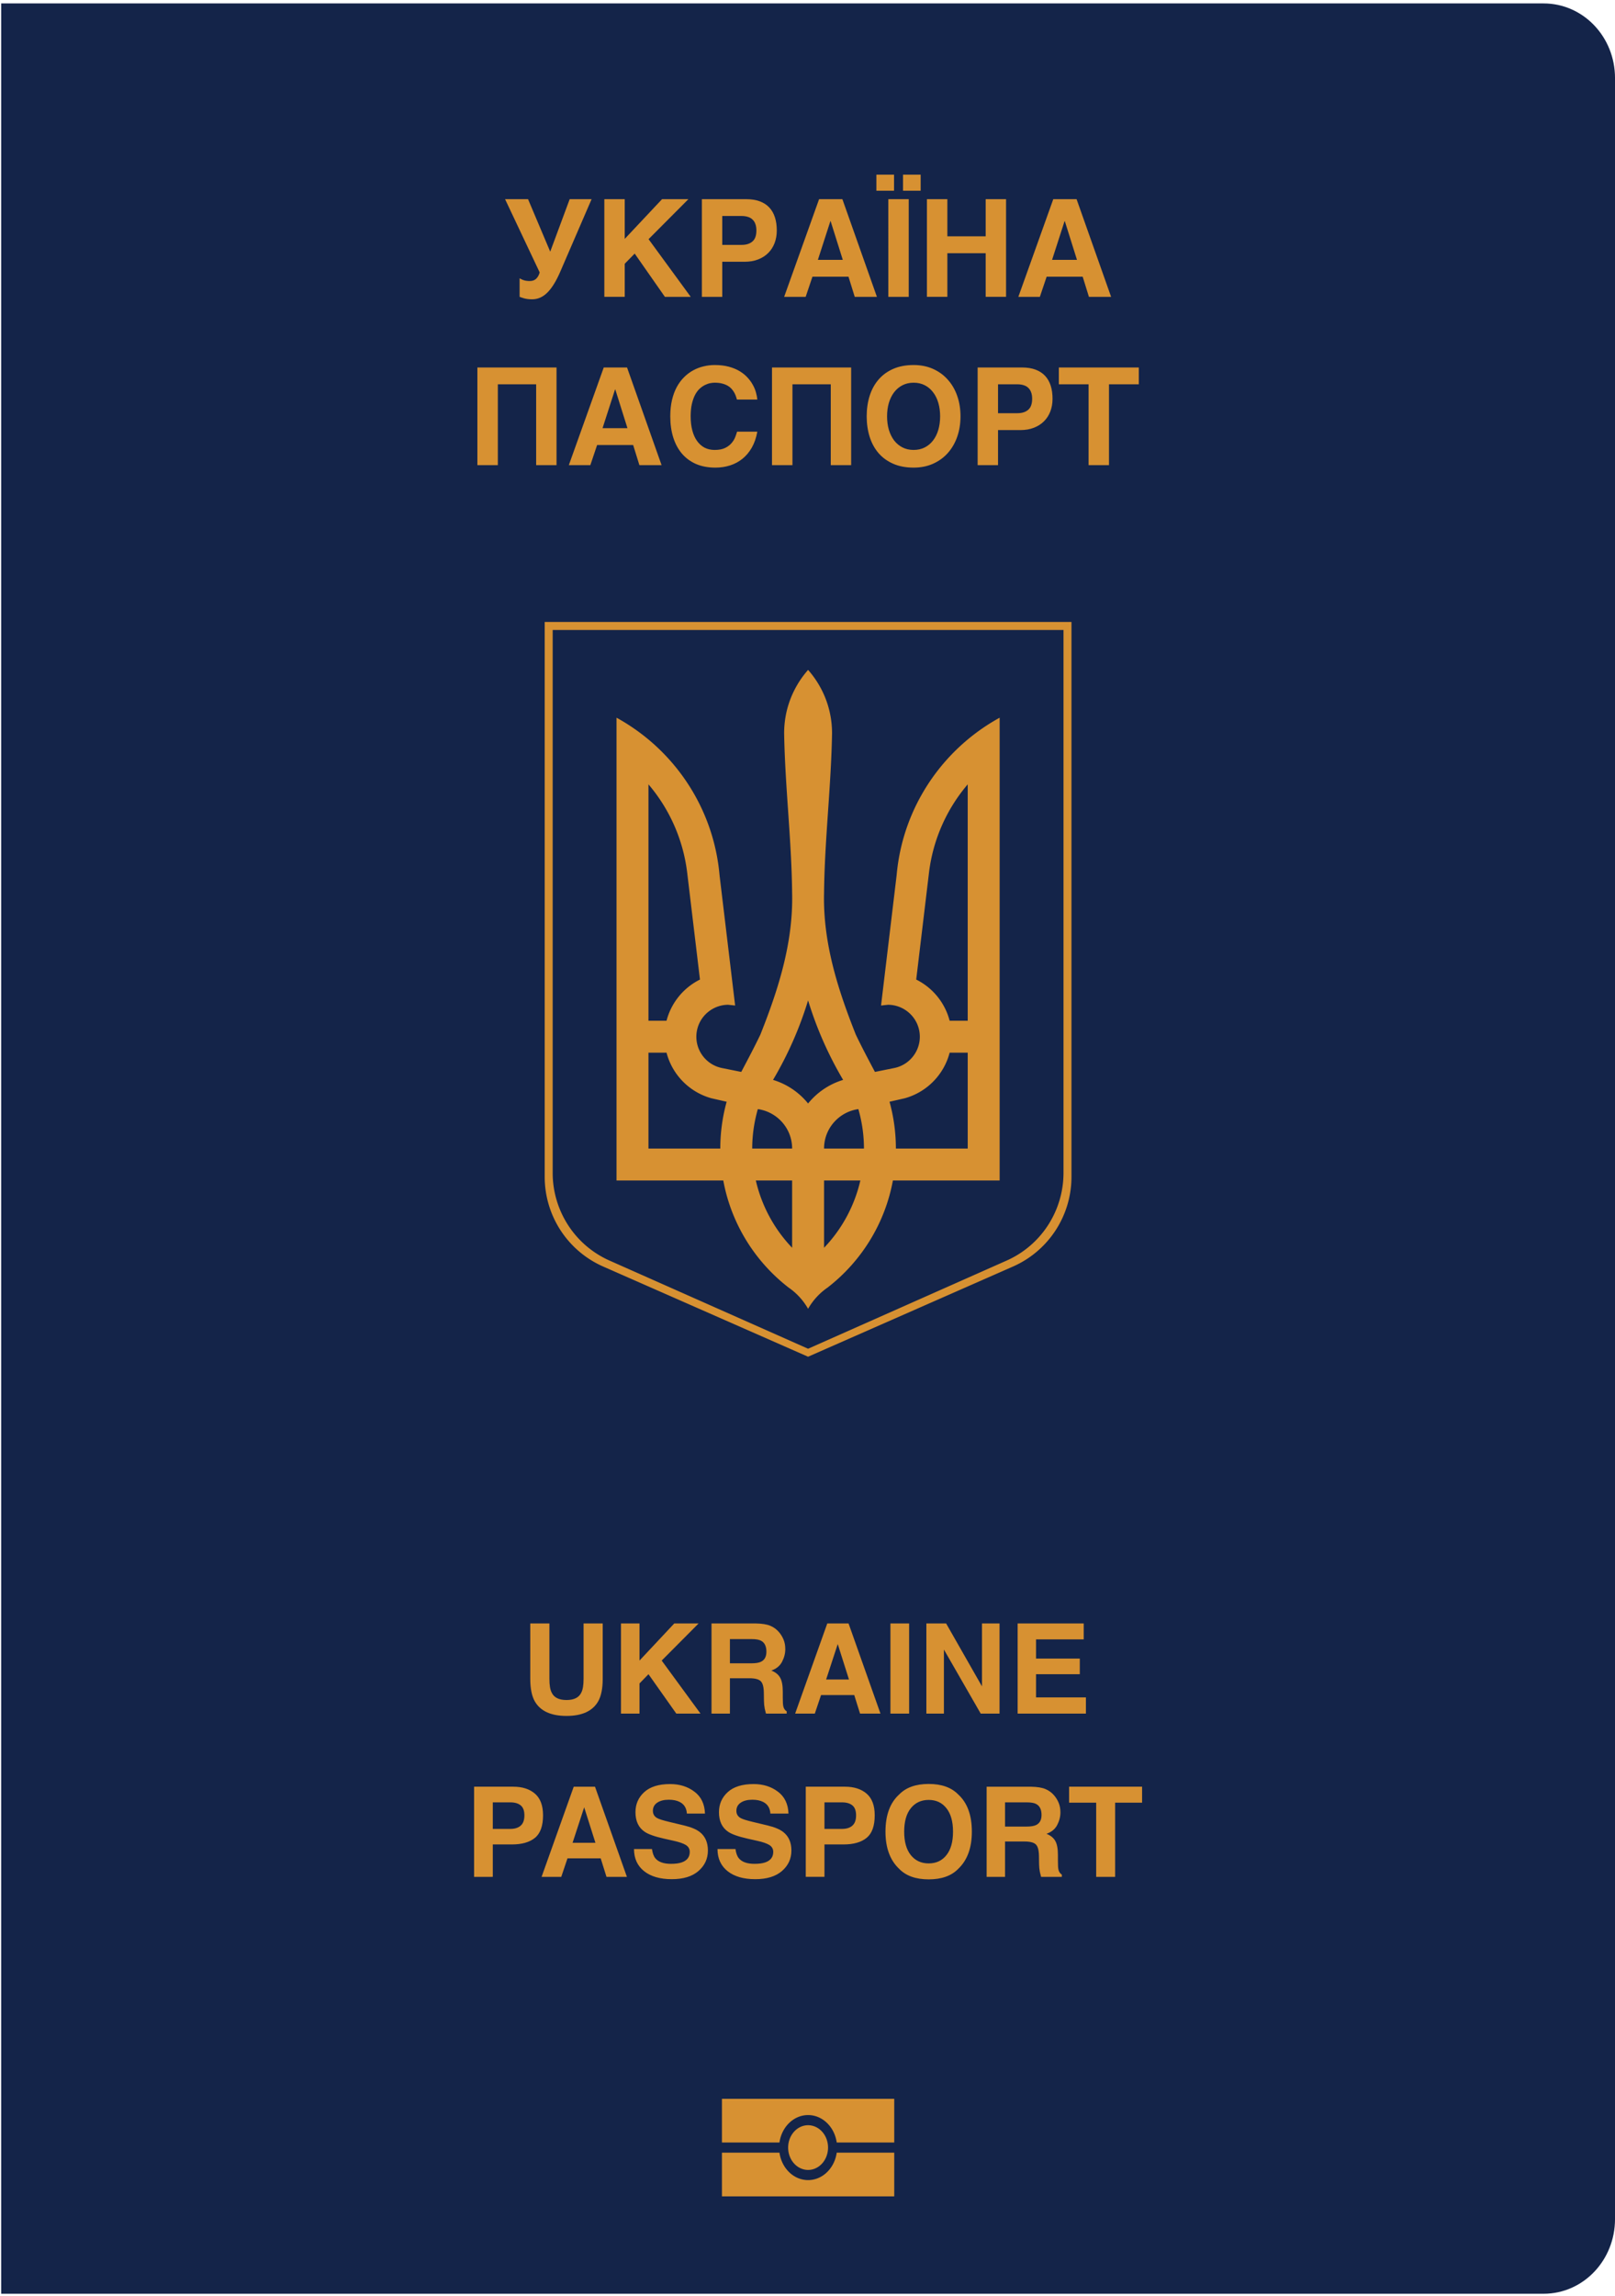 <svg xmlns="http://www.w3.org/2000/svg" xml:space="preserve" width="336.533" height="478.133"><defs><path id="a" d="M91.149 438.373h198.056v98.491H91.149z"/></defs><path d="M.244.713V477.68H321.65c8.244 0 14.886-6.941 14.886-15.558V16.27c0-8.616-6.642-15.557-14.886-15.557H15.13Z" style="fill:#142449;fill-opacity:1;stroke:none;stroke-width:.437"/><path d="M150.437 437.08v9.1h11.988c.456-3.234 2.95-5.713 5.965-5.713s5.508 2.48 5.964 5.712h11.988v-9.098zm17.953 5.503a4.158 4.655 0 0 0-4.157 4.655 4.158 4.655 0 0 0 4.157 4.655 4.158 4.655 0 0 0 4.158-4.655 4.158 4.655 0 0 0-4.158-4.655m-17.953 5.714v9.099h35.905v-9.099h-11.988c-.456 3.233-2.949 5.712-5.964 5.712-3.014 0-5.509-2.479-5.965-5.712z" style="fill:#d79132;fill-opacity:1;stroke-width:.4"/><g aria-label="PASSPORT" style="font-weight:700;font-size:26.087px;line-height:1.5;font-family:IrisUPC;-inkscape-font-specification:&quot;IrisUPC Bold&quot;;opacity:1;fill:#d79132;fill-rule:evenodd;stroke-width:.493;stroke-linejoin:round;stroke-dasharray:.493,.493,.986,.493,.493;paint-order:stroke fill markers"><path d="M109.274 378.058q0-1.465-.777-2.089-.764-.624-2.153-.624h-3.655v5.528h3.655q1.389 0 2.153-.675.777-.675.777-2.14m3.885-.025q0 3.324-1.681 4.7t-4.802 1.376h-3.987v6.75H98.79v-18.775h8.178q2.827 0 4.509 1.452 1.681 1.452 1.681 4.497M119.311 383.765h4.764l-2.344-7.388zm.242-11.68h4.433l6.65 18.775h-4.255l-1.21-3.86h-6.917l-1.3 3.86h-4.1zM135.858 385.064q.178 1.286.7 1.923.955 1.16 3.274 1.16 1.388 0 2.254-.306 1.643-.586 1.643-2.178 0-.93-.815-1.44-.815-.497-2.56-.879l-1.987-.445q-2.93-.663-4.05-1.44-1.899-1.3-1.899-4.063 0-2.522 1.835-4.19 1.834-1.67 5.388-1.67 2.967 0 5.056 1.58 2.102 1.567 2.204 4.56h-3.77q-.102-1.694-1.478-2.407-.917-.472-2.28-.472-1.516 0-2.42.612-.904.611-.904 1.707 0 1.006.891 1.503.573.33 2.446.777l3.235.777q2.127.51 3.21 1.363 1.681 1.324 1.681 3.834 0 2.573-1.974 4.28-1.961 1.694-5.553 1.694-3.669 0-5.77-1.669-2.102-1.681-2.102-4.611zM153.257 385.064q.178 1.286.7 1.923.956 1.16 3.274 1.16 1.389 0 2.255-.306 1.643-.586 1.643-2.178 0-.93-.815-1.44-.815-.497-2.56-.879l-1.988-.445q-2.93-.663-4.05-1.44-1.898-1.3-1.898-4.063 0-2.522 1.834-4.19 1.834-1.67 5.388-1.67 2.968 0 5.057 1.58 2.102 1.567 2.204 4.56h-3.77q-.103-1.694-1.478-2.407-.917-.472-2.28-.472-1.516 0-2.42.612-.905.611-.905 1.707 0 1.006.892 1.503.573.33 2.445.777l3.236.777q2.127.51 3.21 1.363 1.681 1.324 1.681 3.834 0 2.573-1.974 4.28-1.962 1.694-5.554 1.694-3.668 0-5.77-1.669-2.102-1.681-2.102-4.611zM178.389 378.058q0-1.465-.777-2.089-.765-.624-2.153-.624h-3.656v5.528h3.656q1.388 0 2.153-.675.777-.675.777-2.14m3.885-.025q0 3.324-1.682 4.7t-4.802 1.376h-3.987v6.75h-3.898v-18.775h8.178q2.828 0 4.51 1.452 1.68 1.452 1.68 4.497M193.52 388.057q2.332 0 3.695-1.72 1.375-1.719 1.375-4.89 0-3.16-1.375-4.88-1.363-1.731-3.694-1.731t-3.72 1.72q-1.388 1.719-1.388 4.89 0 3.172 1.388 4.892 1.389 1.72 3.72 1.72m8.994-6.61q0 5.056-2.84 7.744-2.128 2.19-6.153 2.19t-6.152-2.19q-2.854-2.688-2.854-7.745 0-5.158 2.854-7.744 2.127-2.19 6.152-2.19t6.152 2.19q2.84 2.586 2.84 7.744M209.43 375.345v5.044h4.446q1.324 0 1.987-.305 1.172-.535 1.172-2.115 0-1.707-1.134-2.293-.637-.33-1.91-.33zm5.375-3.26q1.975.037 3.032.483 1.07.446 1.809 1.312.611.714.968 1.58.356.866.356 1.974 0 1.338-.675 2.637-.675 1.286-2.229 1.821 1.3.522 1.835 1.49.547.956.547 2.93v1.261q0 1.287.102 1.745.153.726.713 1.07v.472h-4.318q-.178-.625-.254-1.007-.153-.79-.166-1.617l-.025-1.745q-.026-1.796-.663-2.395-.624-.599-2.356-.599h-4.05v7.363h-3.835v-18.776zM237.988 372.084v3.325h-5.617v15.45h-3.949v-15.45h-5.643v-3.325z" style="font-family:Helvetica;-inkscape-font-specification:&quot;Helvetica Bold&quot;"/></g><g style="fill:#d79132;fill-opacity:1"><path d="M345.144 171.14v115.611A20.41 20.41 0 0 0 357.39 305.4l42.638 18.754 42.638-18.754a20.41 20.41 0 0 0 12.247-18.649v-115.61Zm1.663 1.664h106.444v113.097c-.008 7.647-4.438 14.946-11.876 18.243l-41.346 18.347-41.346-18.347c-7.438-3.297-11.868-10.596-11.876-18.243zm53.222 8.316c-3.1 3.518-4.99 8.123-4.99 13.178.184 11.099 1.546 22.175 1.664 33.27.246 10.341-2.856 20.054-6.627 29.528-1.257 2.618-2.616 5.181-3.976 7.746l-4.002-.806c-3.601-.72-5.944-4.222-5.224-7.824.63-3.151 3.404-5.34 6.497-5.354l1.456.156-3.249-27.136c-1.062-12.084-7.295-22.684-16.476-29.58a42 42 0 0 0-4.99-3.223v96.38h22.246c1.663 9.031 6.632 16.899 13.617 22.302a13.4 13.4 0 0 1 4.054 4.418c1.001-1.763 2.393-3.273 4.054-4.418 6.985-5.403 11.954-13.27 13.618-22.302h22.245v-96.38a42 42 0 0 0-4.99 3.223c-9.181 6.896-15.414 17.496-16.476 29.58l-3.248 27.136 1.455-.156c3.094.014 5.867 2.203 6.497 5.354.72 3.602-1.623 7.104-5.224 7.824l-4.002.806c-1.36-2.565-2.72-5.128-3.976-7.746-3.771-9.474-6.873-19.187-6.627-29.528.119-11.095 1.48-22.171 1.664-33.27 0-5.055-1.89-9.66-4.99-13.178m-33.264 23.836a34.77 34.77 0 0 1 8.056 18.272l2.677 22.38a13.33 13.33 0 0 0-6.965 8.577h-3.768zm66.528 0v49.229h-3.768a13.33 13.33 0 0 0-6.965-8.577l2.677-22.38a34.77 34.77 0 0 1 8.056-18.272m-33.264 44.992a76 76 0 0 0 7.303 16.557 14.95 14.95 0 0 0-7.303 4.913 14.95 14.95 0 0 0-7.302-4.913 76.1 76.1 0 0 0 7.302-16.557m-33.264 10.89h3.768a13.36 13.36 0 0 0 9.33 9.488l3.196.728a36.6 36.6 0 0 0-1.325 9.747h-14.969zm62.76 0h3.768v19.963h-14.969c0-3.374-.47-6.644-1.325-9.747l3.196-.728a13.36 13.36 0 0 0 9.33-9.487m-39.969 11.75c4.036.57 7.147 4.02 7.147 8.213h-8.316c0-2.852.422-5.6 1.17-8.213m20.946 0a29.8 29.8 0 0 1 1.17 8.213h-8.317c0-4.193 3.111-7.643 7.147-8.213m-21.362 14.867h7.563v14.01a29.97 29.97 0 0 1-7.563-14.01m14.215 0h7.563a29.97 29.97 0 0 1-7.563 14.01z" style="fill:#d79132;fill-opacity:1;stroke-width:.333" transform="translate(-231.64 -41.614)"/></g><g aria-label="UKRAINE" style="font-weight:700;font-size:26.087px;line-height:1.5;font-family:IrisUPC;-inkscape-font-specification:&quot;IrisUPC Bold&quot;;opacity:1;fill:#d79132;fill-rule:evenodd;stroke-width:.493;stroke-linejoin:round;stroke-dasharray:.493,.493,.986,.493,.493;paint-order:stroke fill markers"><path d="M110.497 338.084h3.987v11.54q0 1.937.458 2.828.714 1.58 3.108 1.58 2.382 0 3.096-1.58.458-.891.458-2.827v-11.54h3.987v11.54q0 2.993-.93 4.662-1.732 3.057-6.61 3.057-4.88 0-6.624-3.057-.93-1.67-.93-4.662zM129.4 338.084h3.859v7.732l7.248-7.732h5.07l-7.694 7.732 8.088 11.044h-5.044l-5.796-8.203-1.872 1.923v6.28h-3.86zM152.098 341.345v5.044h4.445q1.325 0 1.988-.305 1.171-.535 1.171-2.115 0-1.707-1.133-2.293-.637-.33-1.91-.33zm5.375-3.26q1.975.037 3.032.483 1.07.446 1.809 1.312.611.714.968 1.58.356.866.356 1.974 0 1.338-.675 2.637-.675 1.286-2.229 1.821 1.3.522 1.834 1.49.548.956.548 2.93v1.261q0 1.287.102 1.745.153.726.713 1.07v.472h-4.318q-.178-.625-.255-1.007-.152-.79-.165-1.617l-.026-1.745q-.025-1.796-.662-2.395-.624-.599-2.356-.599h-4.051v7.363h-3.834v-18.776zM172.147 349.765h4.764l-2.344-7.388zm.242-11.68h4.433l6.649 18.775h-4.255l-1.21-3.86h-6.916l-1.3 3.86h-4.1zM189.445 356.86h-3.898v-18.776h3.898zM193.037 338.084h4.114l7.477 13.107v-13.107h3.656v18.776h-3.923l-7.668-13.337v13.337h-3.656zM225.824 341.409h-9.936v3.987h9.12v3.26h-9.12v4.828h10.394v3.376h-14.228v-18.776h13.77z" style="font-family:Helvetica;-inkscape-font-specification:&quot;Helvetica Bold&quot;"/></g><g aria-label="УКРАЇНА" style="font-weight:700;font-size:28.337px;line-height:1.5;font-family:IrisUPC;-inkscape-font-specification:&quot;IrisUPC Bold&quot;;opacity:1;fill:#d79132;fill-rule:evenodd;stroke-width:.536;stroke-linejoin:round;stroke-dasharray:.536,.536,1.071,.536,.536;paint-order:stroke fill markers"><path d="M108.277 57.959q.402.262.927.415.526.152 1.19.152.872 0 1.37-.512t.692-1.287l-7.209-15.248h4.788l4.62 10.931 4.055-10.93h4.566l-6.49 15.012q-1.272 2.975-2.697 4.414-1.426 1.425-3.183 1.425-.553 0-.968-.056-.402-.055-.706-.138-.29-.083-.526-.166-.221-.083-.429-.152zM125.933 41.48h4.247v8.274l7.776-8.275h5.493l-8.301 8.33 8.786 12.01h-5.383l-6.295-9.008-2.076 2.117v6.89h-4.247zM146.258 41.48h9.243q1.619 0 2.809.442 1.203.443 1.992 1.287t1.176 2.048q.388 1.204.388 2.74 0 1.424-.457 2.628-.457 1.19-1.328 2.062-.858.858-2.103 1.342t-2.823.484h-4.649v7.306h-4.248zm4.248 9.519h4.026q1.44 0 2.256-.706.83-.705.83-2.297 0-.802-.222-1.37-.207-.567-.608-.926-.388-.374-.969-.54-.567-.18-1.287-.18h-4.026zM170.68 41.48h4.856l7.195 20.339h-4.621l-1.301-4.193h-7.513l-1.412 4.193h-4.483zm-.25 12.632h5.189l-2.532-8.053h-.055zM185.11 41.48h4.249v20.339h-4.248zm-2.49-5.106h3.68v3.348h-3.68zm5.549 0h3.68v3.348h-3.68zM193.15 41.48h4.261v7.734h7.984v-7.735h4.248v20.34h-4.248v-9.09h-7.984v9.09h-4.261zM219.48 41.48h4.857l7.195 20.339h-4.622l-1.3-4.193h-7.513l-1.412 4.193h-4.483zm-.249 12.632h5.189l-2.532-8.053h-.056z" style="font-family:Helvetica;-inkscape-font-specification:&quot;Helvetica Bold&quot;"/></g><g aria-label="ПАСПОРТ" style="font-weight:700;font-size:28.337px;line-height:1.5;font-family:IrisUPC;-inkscape-font-specification:&quot;IrisUPC Bold&quot;;opacity:1;fill:#d79132;fill-rule:evenodd;stroke-width:.536;stroke-linejoin:round;stroke-dasharray:.536,.536,1.071,.536,.536;paint-order:stroke fill markers"><path d="M99.477 76.53h16.493v20.34h-4.247V80.03h-7.984V96.87h-4.262zM125.808 76.53h4.857l7.195 20.34h-4.622l-1.3-4.193h-7.514l-1.41 4.193h-4.484zm-.249 12.633h5.189l-2.532-8.053h-.056zM153.564 83.213q-.083-.29-.208-.664-.124-.387-.346-.775-.207-.387-.54-.76-.318-.374-.802-.665-.484-.29-1.162-.47t-1.591-.18q-.388 0-.913.097-.526.097-1.08.373-.553.263-1.093.748-.54.484-.968 1.272-.415.775-.678 1.882t-.263 2.63q0 1.646.346 2.946t.996 2.2q.65.9 1.563 1.384.928.47 2.09.47 1.342 0 2.186-.415t1.342-1.01q.512-.595.761-1.245.25-.65.387-1.135h4.22q-.345 1.91-1.148 3.321-.802 1.398-1.95 2.325-1.15.927-2.588 1.383-1.425.457-3.044.457-2.27 0-4.027-.747-1.743-.761-2.947-2.159-1.19-1.397-1.812-3.362-.623-1.979-.623-4.414 0-1.882.36-3.404t.996-2.698q.65-1.19 1.522-2.048.872-.871 1.896-1.425 1.037-.567 2.172-.83 1.135-.277 2.297-.277 1.66 0 2.947.346t2.255.927 1.647 1.329q.692.747 1.12 1.55.443.788.65 1.59.222.79.278 1.453zM160.87 76.53h16.492v20.34h-4.247V80.03h-7.984V96.87h-4.262zM180.6 86.7q0-2.283.609-4.234.609-1.95 1.826-3.376 1.218-1.439 3.058-2.255 1.84-.817 4.29-.817 2.255 0 4.067.817 1.813.816 3.072 2.255 1.273 1.425 1.95 3.376.679 1.951.679 4.234 0 2.27-.678 4.234-.678 1.951-1.951 3.39-1.26 1.425-3.072 2.241t-4.068.817q-2.449 0-4.289-.817-1.84-.816-3.058-2.241-1.217-1.439-1.826-3.39-.609-1.965-.609-4.234m9.782 7.001q1.301 0 2.325-.525 1.024-.526 1.73-1.453.719-.941 1.093-2.214.373-1.287.373-2.809t-.373-2.795q-.374-1.287-1.094-2.214-.705-.94-1.73-1.466-1.023-.526-2.324-.526t-2.324.526q-1.024.525-1.744 1.466-.705.927-1.093 2.214-.373 1.273-.373 2.795t.373 2.809q.388 1.273 1.093 2.214.72.927 1.744 1.453 1.024.525 2.324.525M203.72 76.53h9.243q1.62 0 2.81.443 1.203.443 1.992 1.287t1.176 2.048q.387 1.203.387 2.74 0 1.424-.457 2.628-.456 1.19-1.328 2.062-.858.858-2.103 1.342t-2.823.484h-4.649v7.306h-4.247zm4.248 9.52h4.027q1.439 0 2.255-.706.83-.705.83-2.297 0-.802-.221-1.37-.208-.567-.609-.927-.387-.373-.968-.54-.568-.179-1.287-.179h-4.027zM220.643 76.53h16.659v3.501h-6.213V96.87h-4.248V80.03h-6.198z" style="font-family:Helvetica;-inkscape-font-specification:&quot;Helvetica Bold&quot;"/></g></svg>